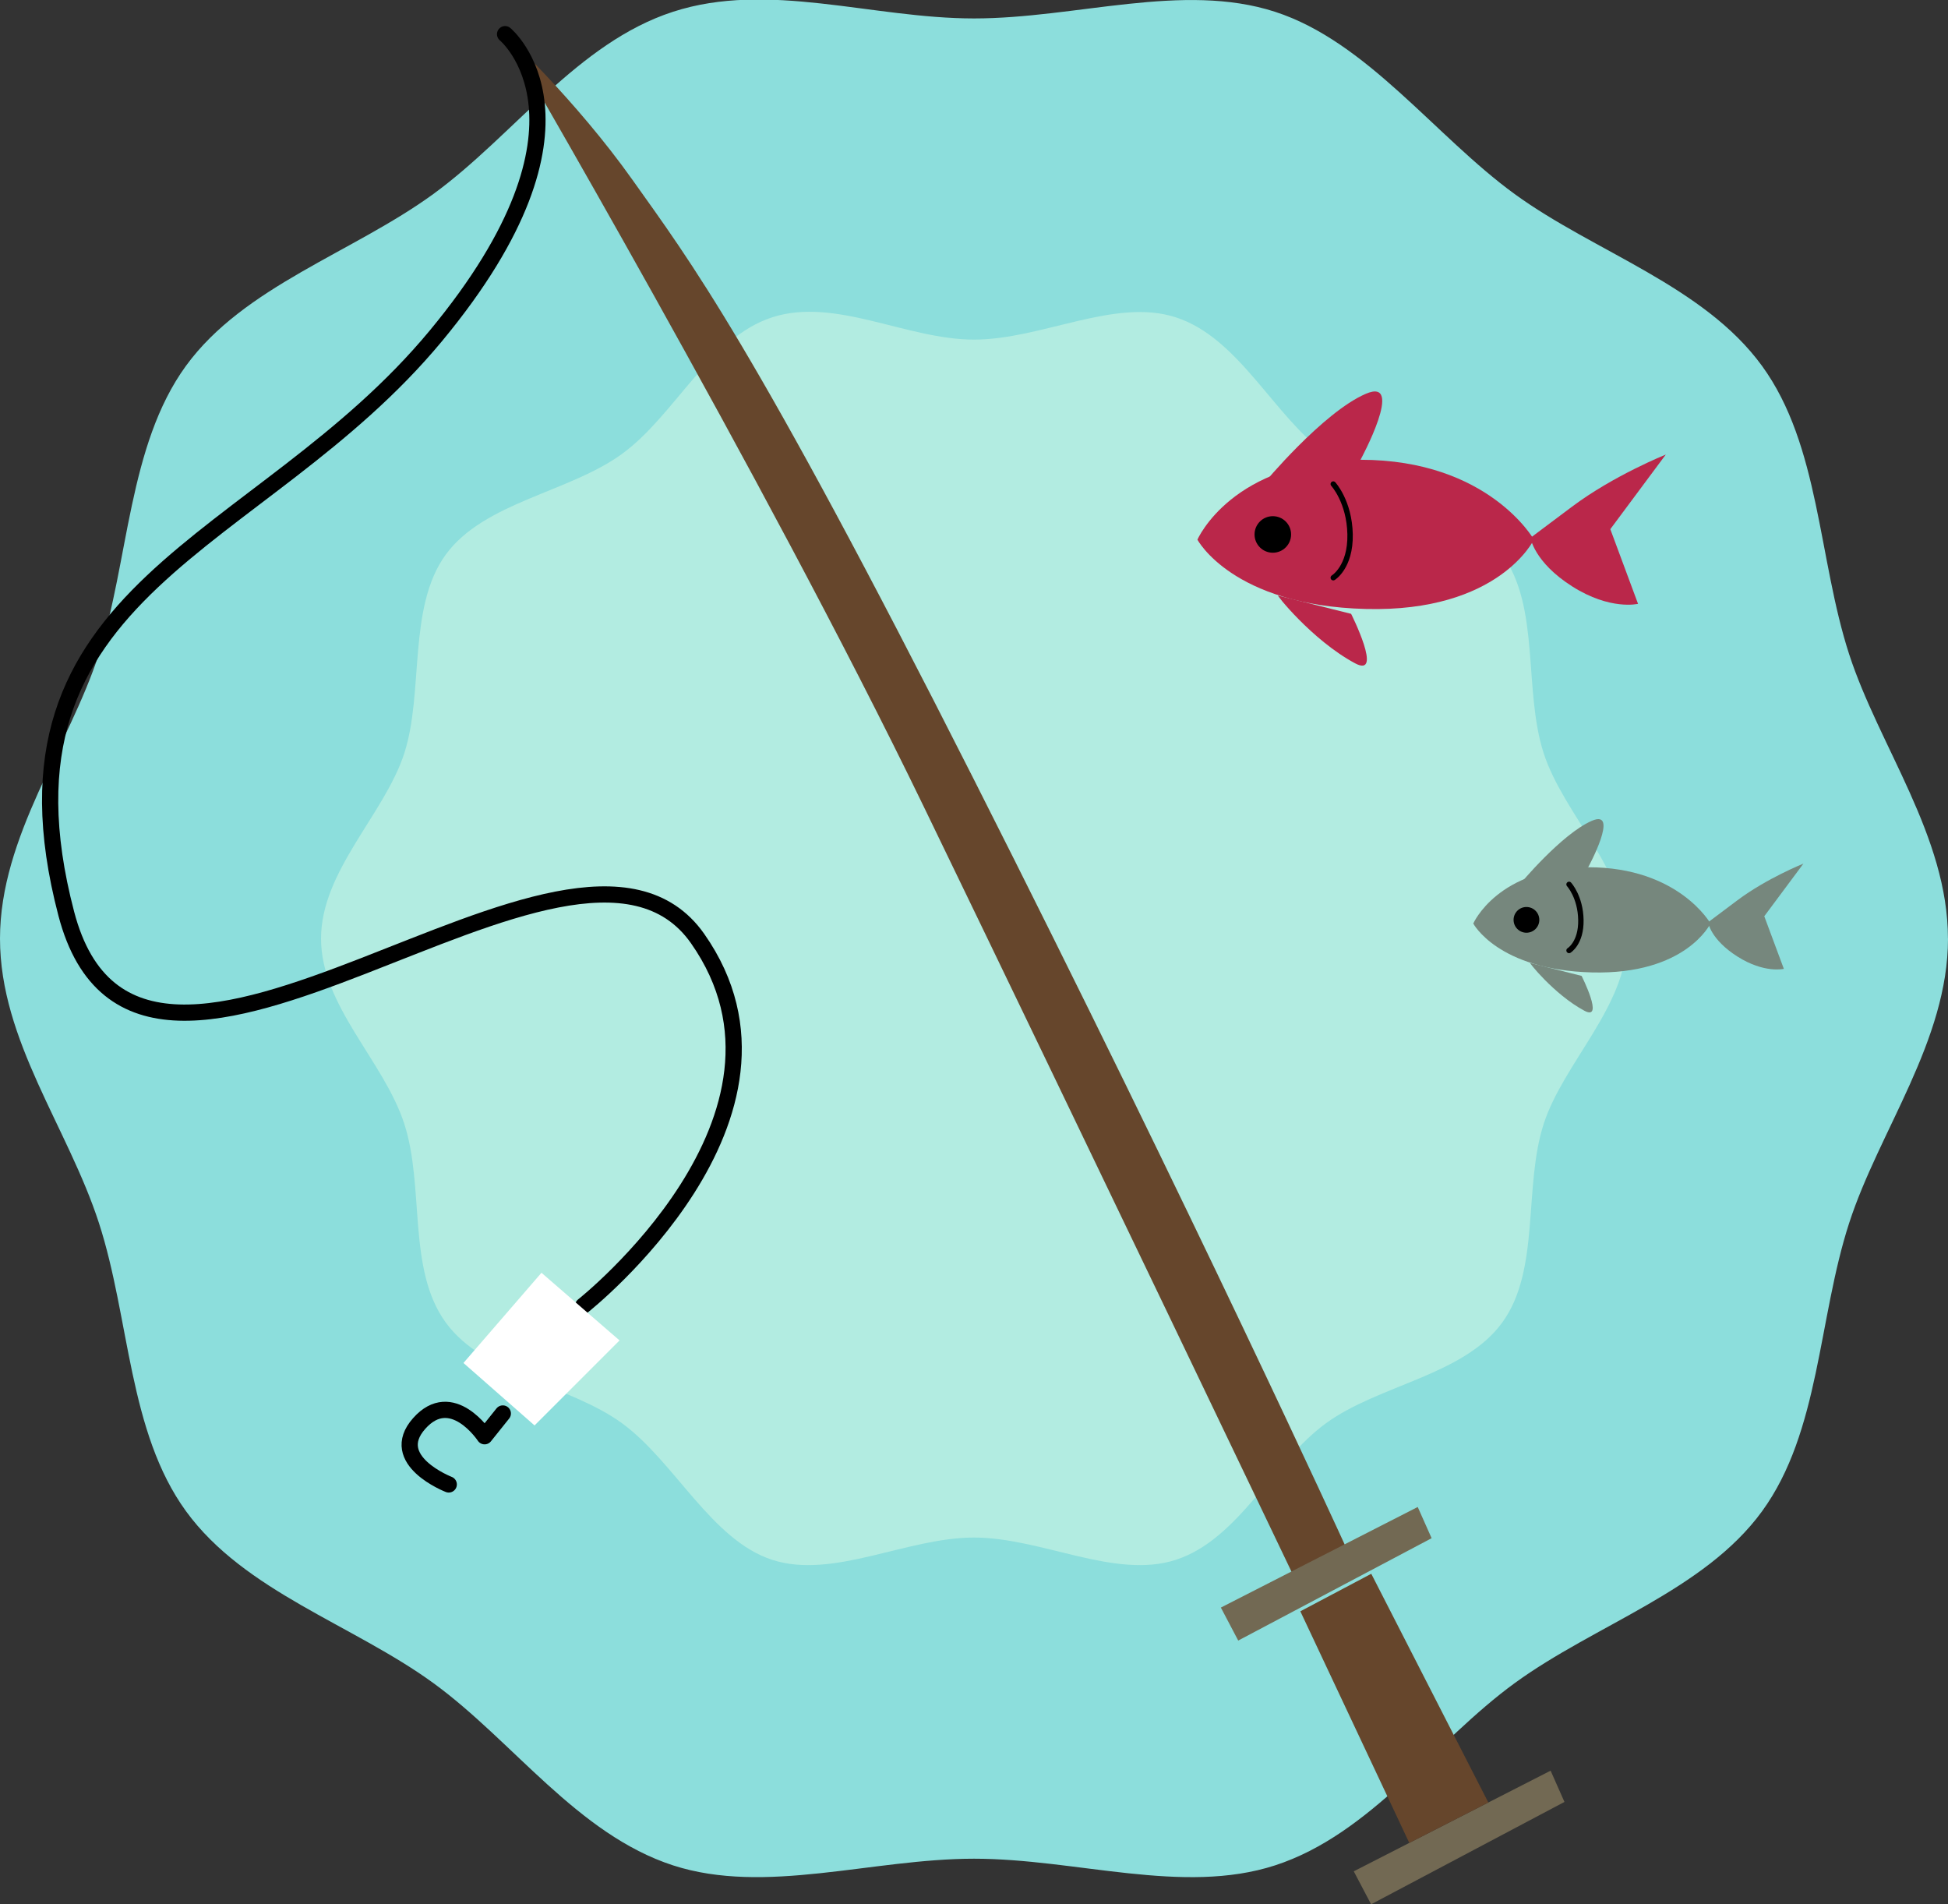 <?xml version="1.0" encoding="UTF-8"?>
<svg id="Illustration" xmlns="http://www.w3.org/2000/svg" viewBox="0 0 360.3 352.14">
  <rect x="0" y="0" width="360.3" height="352.14" fill="#333333" stroke="none"/>
  <path d="M360.3,173.56c0,18.89-12.75,35.55-18.28,52.6-5.74,17.67-5.41,38.6-16.11,53.3s-30.89,20.96-45.74,31.77c-14.71,10.7-26.66,27.97-44.33,33.71-17.05,5.54-36.79-1.23-55.68-1.23s-38.63,6.76-55.68,1.23c-17.67-5.74-29.62-23.01-44.33-33.71-14.86-10.81-34.93-16.92-45.74-31.77-10.7-14.71-10.38-35.63-16.11-53.3S0,192.45,0,173.56s12.75-35.55,18.28-52.6,5.41-38.6,16.11-53.3,30.89-20.96,45.74-31.77S106.8,7.92,124.47,2.18s36.79,1.23,55.68,1.23,38.63-6.76,55.68-1.23,29.62,23.01,44.33,33.71,34.93,16.92,45.74,31.77c10.7,14.71,10.38,35.63,16.11,53.3,5.54,17.05,18.28,33.7,18.28,52.6Z" style="fill: #8cdedc;"/>
  <path d="M300.92,173.56c0,12.49-11.73,22.97-15.39,34.24-3.79,11.68-.59,27.03-7.67,36.75-7.15,9.82-22.78,11.49-32.6,18.63s-16.1,21.47-27.78,25.26c-11.27,3.66-24.84-4.12-37.33-4.12s-26.06,7.78-37.33,4.12-18.06-18.19-27.78-25.26c-9.82-7.15-25.45-8.81-32.6-18.63s-3.87-25.07-7.67-36.75-15.39-21.75-15.39-34.24,11.73-22.97,15.39-34.24.59-27.03,7.67-36.75,22.78-11.49,32.6-18.63,16.1-21.47,27.78-25.26,24.84,4.12,37.33,4.12,26.06-7.78,37.33-4.12c11.68,3.79,18.06,18.19,27.78,25.26s25.45,8.81,32.6,18.63c7.07,9.72,3.87,25.07,7.67,36.75,3.66,11.27,15.39,21.75,15.39,34.24Z" style="fill: #b2ece1;"/>
  <g id="Fishing_Rod" data-name="Fishing Rod">
    <path d="M93.42,6.32s47.64,81.32,77.47,142.91c29.83,61.59,68.17,141.79,68.17,141.79l9.78-5.13s-27.91-61.11-68.81-141.95c-40.9-80.84-52.45-95.76-63.04-110.67-10.59-14.92-23.58-26.95-23.58-26.95Z" style="fill: #66462c;"/>
    <polygon points="225.81 297.27 262.22 278.67 264.79 284.44 229.02 303.37 225.81 297.27" style="fill: #726953;"/>
    <polygon points="250.39 346.04 286.8 327.43 289.36 333.21 253.6 352.14 250.39 346.04" style="fill: #726953;"/>
    <polygon points="240.51 297.96 260.66 340.79 275.28 333.32 253.63 291.02 240.51 297.96" style="fill: #66462c;"/>
    <path d="M93.42,6.32s19.89,16.36-12.83,55.82C47.87,101.59-3.69,108.14,12.26,168.96c13.79,52.61,93.67-28.33,116.77,4.6,23.1,32.93-21.17,67.9-21.17,67.9" style="fill: none; stroke: #000; stroke-linecap: round; stroke-linejoin: round; stroke-width: 3px;"/>
    <polygon points="85.72 252.04 98.87 263.59 114.59 247.87 100.15 235.36 85.72 252.04" style="fill: #fff;"/>
    <path d="M83,274.5s-11.52-4.46-5.47-11.27c6.05-6.82,12.1,2.36,12.1,2.36l3.37-4.21" style="fill: none; stroke: #000; stroke-linecap: round; stroke-linejoin: round; stroke-width: 3px;"/>
  </g>
  <g id="Fish">
    <path d="M221.48,99.78s6.42-14.76,30.15-14.76,32.08,14.76,32.08,14.76c0,0-6.42,13.47-31.12,12.83-24.7-.64-31.12-12.83-31.12-12.83Z" style="fill: #ba274a;"/>
    <path d="M297.83,97.87l10.27-13.81s-9.62,3.85-17.32,9.62l-7.7,5.77s.64,4.49,7.7,8.98c7.06,4.49,12.19,3.23,12.19,3.23l-5.13-13.81Z" style="fill: #ba274a;"/>
    <path d="M233.67,89.51s10.96-13.23,18.93-16.68c7.4-3.21-.96,12.19-.96,12.19" style="fill: #ba274a;"/>
    <path d="M236.42,110.14c-.73-.61,6.16,8.19,14.2,12.51,5.33,2.86-.72-9.14-.72-9.14" style="fill: #ba274a;"/>
    <circle cx="235.42" cy="98.83" r="3.38"/>
    <path d="M246.6,89.51s2.99,3.23,3.11,9.31c.11,6.08-3.11,8.01-3.11,8.01" style="fill: none; stroke: #000; stroke-linecap: round; stroke-linejoin: round;"/>
  </g>
  <g id="Fish-2" data-name="Fish">
    <path d="M272.5,170.77s4.52-10.4,21.26-10.4,22.61,10.4,22.61,10.4c0,0-4.52,9.5-21.94,9.05-17.41-.45-21.94-9.05-21.94-9.05Z" style="fill: #76877d;"/>
    <path d="M326.32,169.43l7.24-9.73s-6.78,2.71-12.21,6.78l-5.43,4.07s.45,3.17,5.43,6.33,8.59,2.28,8.59,2.28l-3.62-9.73Z" style="fill: #76877d;"/>
    <path d="M281.09,163.54s7.72-9.32,13.34-11.76c5.22-2.26-.68,8.59-.68,8.59" style="fill: #76877d;"/>
    <path d="M283.03,178.08c-.51-.43,4.34,5.78,10.01,8.82,3.76,2.02-.51-6.44-.51-6.44" style="fill: #76877d;"/>
    <circle cx="282.33" cy="170.1" r="2.38"/>
    <path d="M290.21,163.54s2.11,2.28,2.19,6.57c.08,4.29-2.19,5.65-2.19,5.65" style="fill: none; stroke: #000; stroke-linecap: round; stroke-linejoin: round;"/>
  </g>
</svg>
